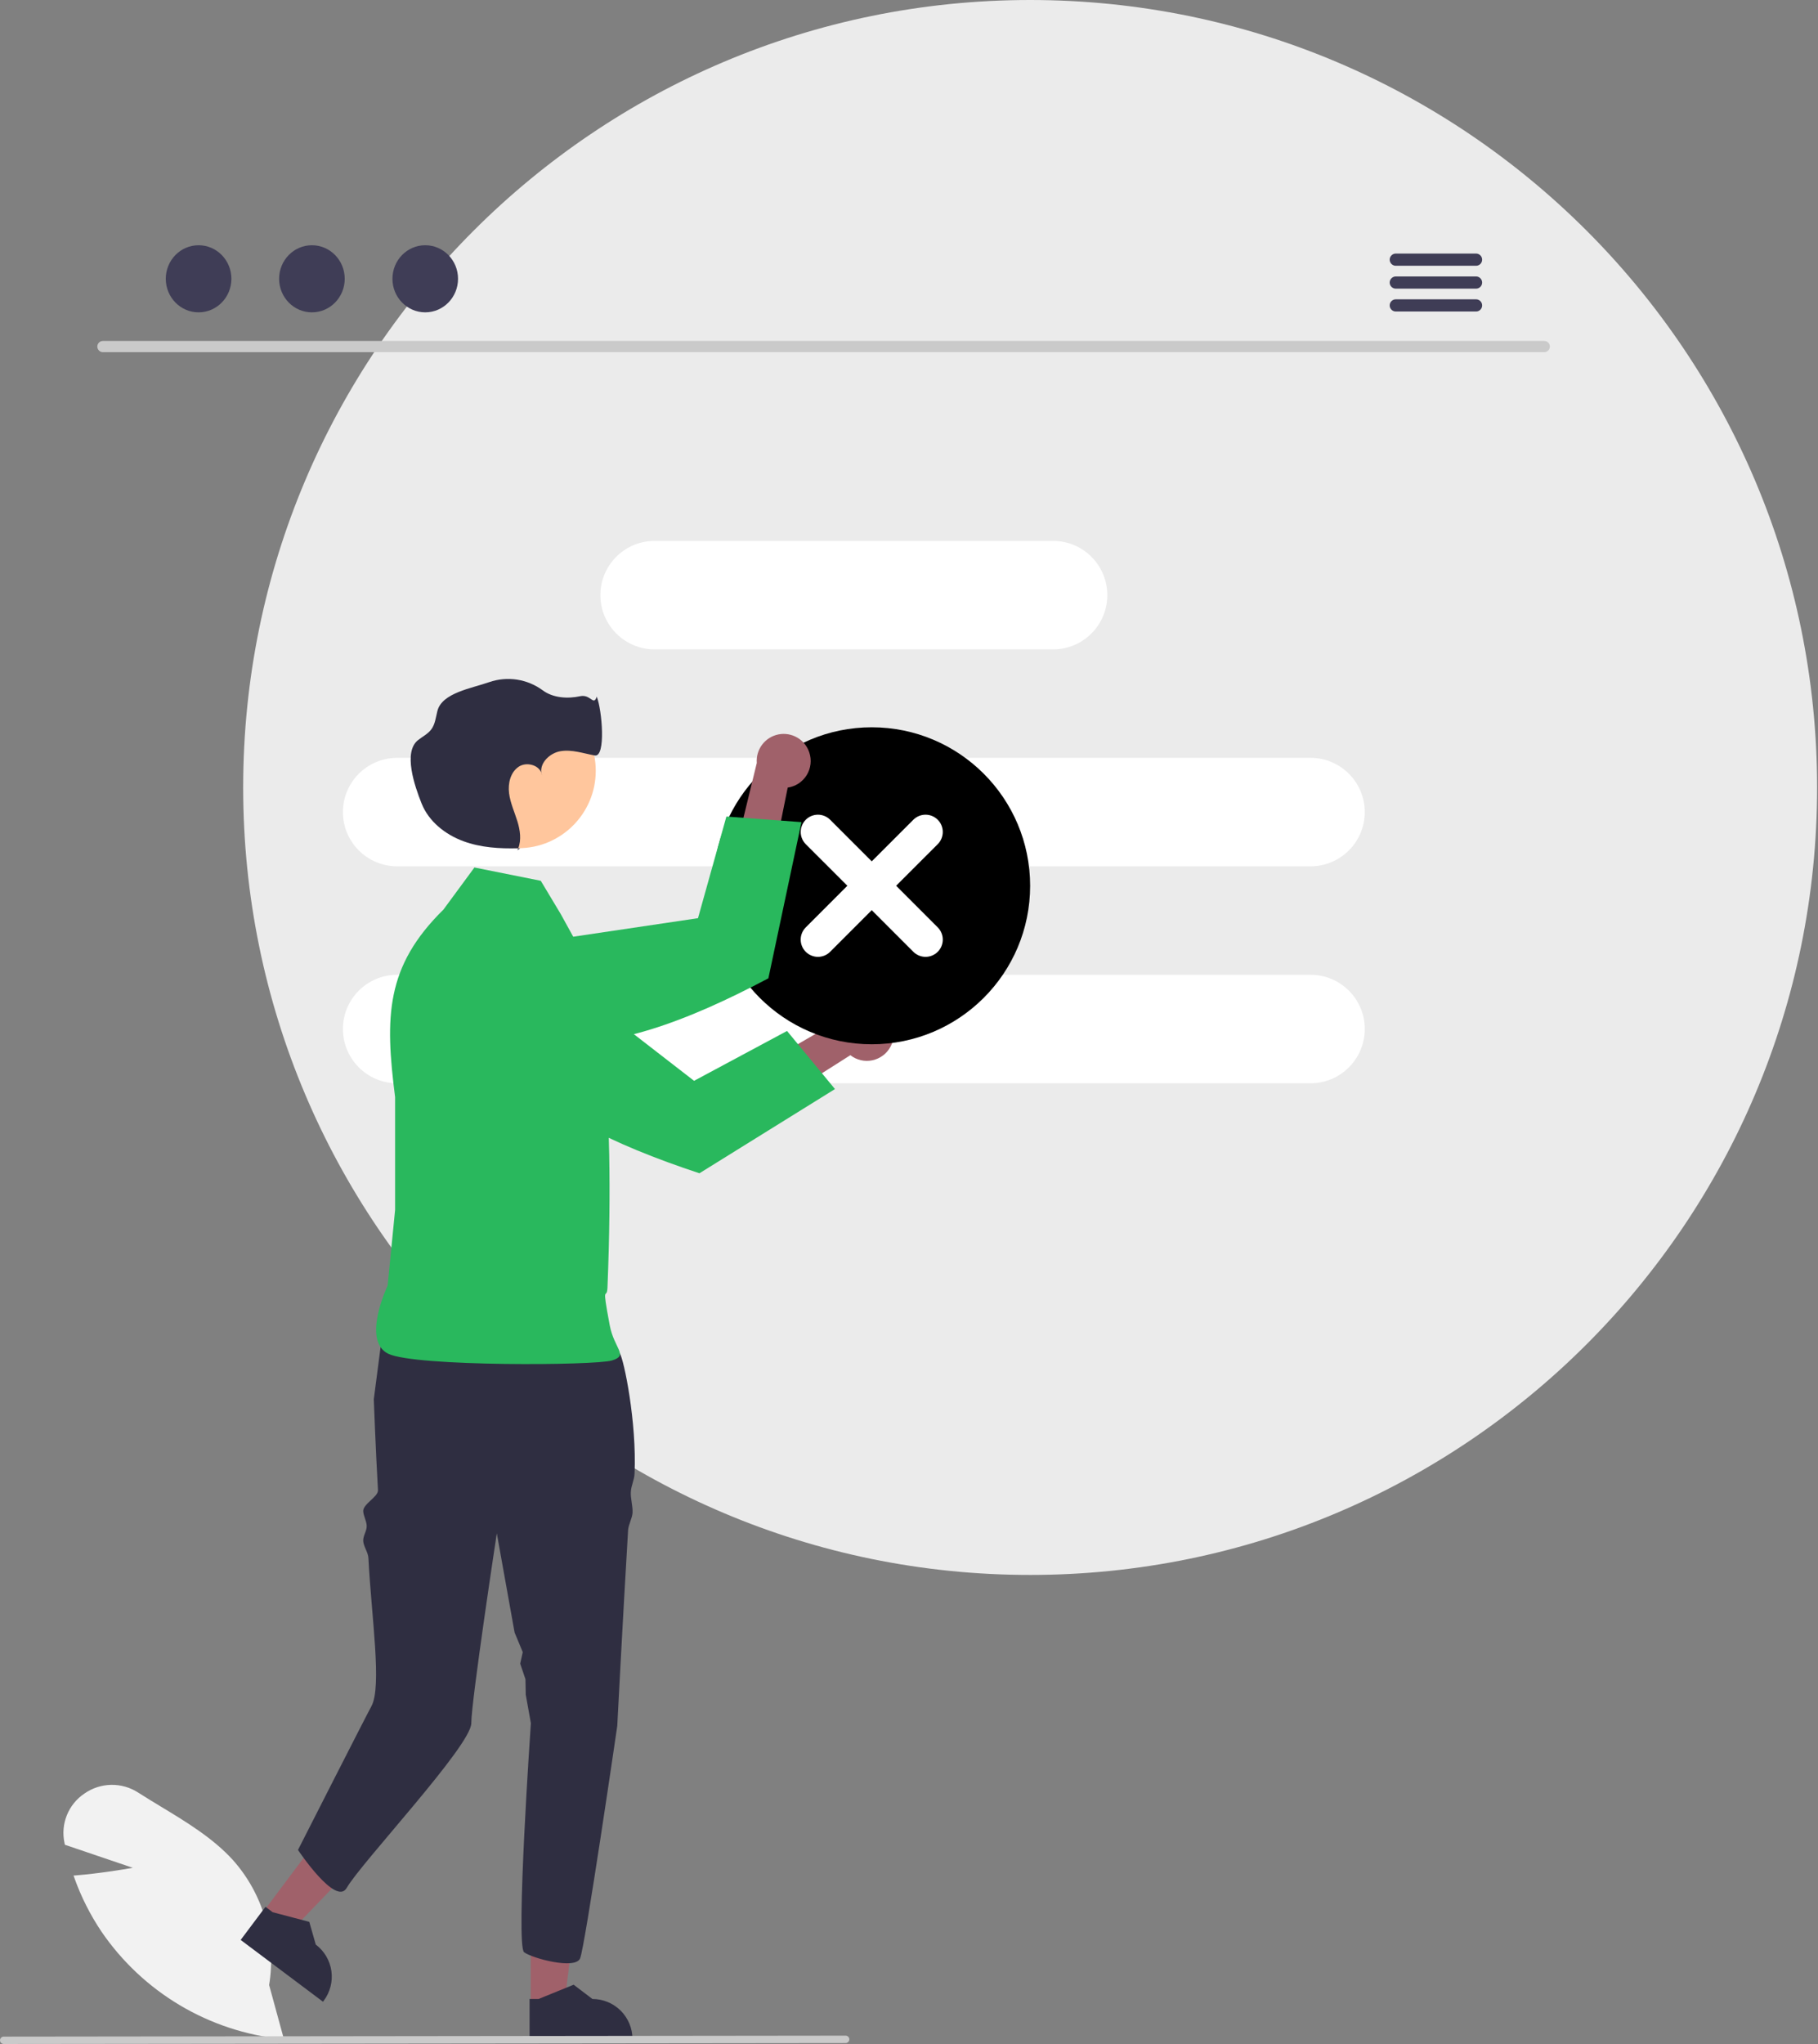 <svg width="89" height="100" viewBox="0 0 89 100" fill="none" xmlns="http://www.w3.org/2000/svg">
<rect x="0" y="0" width="89" height="100" fill="#808080" stroke="none"/>
<g clip-path="url(#clip0_1201_1588)">
<path d="M50.43 77.052C71.707 77.052 88.956 59.803 88.956 38.526C88.956 17.249 71.707 0 50.43 0C29.152 0 11.904 17.249 11.904 38.526C11.904 59.803 29.152 77.052 50.43 77.052Z" fill="#EBEBEB"/>
<path d="M75.606 17.229H5.032C4.96 17.227 4.892 17.198 4.842 17.146C4.792 17.095 4.764 17.026 4.764 16.955C4.764 16.883 4.792 16.814 4.842 16.763C4.892 16.712 4.96 16.682 5.032 16.681H75.606C75.677 16.682 75.746 16.712 75.796 16.763C75.846 16.814 75.874 16.883 75.874 16.955C75.874 17.026 75.846 17.095 75.796 17.146C75.746 17.198 75.677 17.227 75.606 17.229Z" fill="#CACACA"/>
<path d="M9.722 15.281C10.609 15.281 11.328 14.546 11.328 13.64C11.328 12.733 10.609 11.998 9.722 11.998C8.835 11.998 8.116 12.733 8.116 13.64C8.116 14.546 8.835 15.281 9.722 15.281Z" fill="#3F3D56"/>
<path d="M15.27 15.281C16.157 15.281 16.876 14.546 16.876 13.64C16.876 12.733 16.157 11.998 15.27 11.998C14.383 11.998 13.664 12.733 13.664 13.64C13.664 14.546 14.383 15.281 15.27 15.281Z" fill="#3F3D56"/>
<path d="M20.817 15.281C21.704 15.281 22.423 14.546 22.423 13.64C22.423 12.733 21.704 11.998 20.817 11.998C19.93 11.998 19.212 12.733 19.212 13.64C19.212 14.546 19.93 15.281 20.817 15.281Z" fill="#3F3D56"/>
<path d="M72.266 12.405H68.325C68.247 12.407 68.172 12.439 68.118 12.495C68.063 12.55 68.032 12.626 68.032 12.704C68.032 12.782 68.063 12.857 68.118 12.913C68.172 12.968 68.247 13.001 68.325 13.002H72.266C72.344 13.001 72.418 12.968 72.473 12.913C72.528 12.857 72.558 12.782 72.558 12.704C72.558 12.626 72.528 12.55 72.473 12.495C72.418 12.439 72.344 12.407 72.266 12.405Z" fill="#3F3D56"/>
<path d="M72.266 13.525H68.325C68.247 13.527 68.172 13.559 68.118 13.615C68.063 13.671 68.032 13.746 68.032 13.824C68.032 13.902 68.063 13.977 68.118 14.033C68.172 14.088 68.247 14.121 68.325 14.122H72.266C72.344 14.121 72.418 14.088 72.473 14.033C72.528 13.977 72.558 13.902 72.558 13.824C72.558 13.746 72.528 13.671 72.473 13.615C72.418 13.559 72.344 13.527 72.266 13.525Z" fill="#3F3D56"/>
<path d="M72.266 14.644H68.325C68.247 14.645 68.172 14.677 68.118 14.733C68.063 14.789 68.032 14.864 68.032 14.942C68.032 15.02 68.063 15.095 68.118 15.151C68.172 15.207 68.247 15.239 68.325 15.24H72.266C72.344 15.239 72.418 15.207 72.473 15.151C72.528 15.095 72.558 15.02 72.558 14.942C72.558 14.864 72.528 14.789 72.473 14.733C72.418 14.677 72.344 14.645 72.266 14.644Z" fill="#3F3D56"/>
<path d="M51.554 26.463H32.045C30.579 26.463 29.392 27.651 29.392 29.117V29.117C29.392 30.582 30.579 31.77 32.045 31.77H51.554C53.02 31.77 54.208 30.582 54.208 29.117C54.208 27.651 53.02 26.463 51.554 26.463Z" fill="white"/>
<path d="M64.158 37.077H19.442C17.976 37.077 16.788 38.265 16.788 39.73V39.73C16.788 41.195 17.976 42.383 19.442 42.383H64.158C65.623 42.383 66.811 41.195 66.811 39.73C66.811 38.265 65.623 37.077 64.158 37.077Z" fill="white"/>
<path d="M64.158 47.69H19.442C17.976 47.69 16.788 48.878 16.788 50.343V50.343C16.788 51.809 17.976 52.997 19.442 52.997H64.158C65.623 52.997 66.811 51.809 66.811 50.343C66.811 48.878 65.623 47.69 64.158 47.69Z" fill="white"/>
<path d="M13.9 99.766L13.795 99.756C12.031 99.574 10.328 99.01 8.803 98.103C7.279 97.197 5.971 95.969 4.969 94.505C4.414 93.68 3.965 92.788 3.632 91.85L3.6 91.761L3.695 91.753C4.824 91.662 5.985 91.471 6.5 91.38L3.176 90.253L3.156 90.155C3.059 89.702 3.101 89.231 3.275 88.802C3.448 88.374 3.747 88.007 4.131 87.749C4.516 87.479 4.973 87.33 5.444 87.322C5.914 87.314 6.376 87.447 6.771 87.704C7.132 87.935 7.511 88.164 7.877 88.386C9.135 89.147 10.436 89.933 11.411 91.01C12.141 91.832 12.678 92.807 12.983 93.863C13.289 94.92 13.354 96.031 13.175 97.116L13.9 99.766Z" fill="#F2F2F2"/>
<path d="M25.983 98.114L27.621 98.114L28.4 91.794L25.982 91.795L25.983 98.114Z" fill="#A0616A"/>
<path d="M25.925 99.823L30.963 99.822V99.759C30.963 99.239 30.756 98.74 30.389 98.372C30.021 98.004 29.522 97.798 29.002 97.798H29.002L28.082 97.1L26.365 97.798L25.925 97.798L25.925 99.823Z" fill="#2F2E41"/>
<path d="M12.854 93.576L14.164 94.559L18.58 89.972L16.646 88.522L12.854 93.576Z" fill="#A0616A"/>
<path d="M11.782 94.909L15.812 97.932L15.85 97.881C16.162 97.465 16.296 96.942 16.223 96.427C16.149 95.912 15.874 95.448 15.458 95.136L15.458 95.135L15.141 94.025L13.349 93.553L12.997 93.289L11.782 94.909Z" fill="#2F2E41"/>
<path d="M18.299 68.46C18.299 68.46 18.39 70.927 18.504 72.905C18.523 73.229 17.763 73.582 17.782 73.935C17.795 74.169 17.938 74.397 17.951 74.641C17.965 74.898 17.768 75.127 17.782 75.393C17.796 75.653 18.021 75.952 18.035 76.219C18.181 79.087 18.71 82.52 18.18 83.48C17.919 83.953 14.588 90.506 14.588 90.506C14.588 90.506 16.444 93.29 16.974 92.362C17.674 91.137 23.072 85.402 23.072 84.307C23.072 83.214 24.321 75.017 24.321 75.017L25.192 79.868L25.591 80.829L25.466 81.393L25.724 82.154L25.738 82.908L25.989 84.307C25.989 84.307 25.233 95.21 25.659 95.514C26.085 95.819 28.152 96.366 28.396 95.819C28.639 95.271 30.218 84.44 30.218 84.44C30.218 84.44 30.473 79.476 30.748 74.863C30.764 74.595 30.952 74.272 30.967 74.008C30.984 73.701 30.865 73.304 30.881 73.007C30.898 72.666 31.049 72.426 31.064 72.1C31.177 69.58 30.544 66.511 30.342 66.209C29.734 65.296 29.186 64.567 29.186 64.567C29.186 64.567 20.991 61.874 18.8 64.611L18.299 68.46Z" fill="#2F2E41"/>
<path d="M26.474 43.092L23.225 42.442L21.709 44.5C18.88 47.282 18.837 49.737 19.342 53.672V59.196L18.976 62.898C18.976 62.898 17.682 65.605 19.017 66.235C20.352 66.865 29.118 66.811 29.956 66.56C30.793 66.308 30.067 65.999 29.847 64.827C29.434 62.625 29.71 63.687 29.739 62.986C30.146 52.928 29.197 48.798 29.101 47.713L27.449 44.716L26.474 43.092Z" fill="#29B85D"/>
<path d="M43.598 51.202C43.509 51.371 43.383 51.52 43.23 51.635C43.077 51.751 42.9 51.832 42.712 51.873C42.525 51.913 42.33 51.912 42.143 51.869C41.956 51.826 41.781 51.742 41.629 51.624L34.612 56.08L34.633 53.654L41.449 49.698C41.664 49.457 41.96 49.303 42.281 49.266C42.602 49.228 42.926 49.31 43.191 49.495C43.456 49.681 43.644 49.956 43.719 50.271C43.794 50.586 43.751 50.917 43.598 51.202Z" fill="#A0616A"/>
<path d="M23.909 45.901L23.11 45.816C22.747 45.779 22.38 45.836 22.046 45.982C21.712 46.128 21.421 46.358 21.202 46.649C21.031 46.874 20.908 47.132 20.841 47.406L20.841 47.409C20.743 47.813 20.766 48.236 20.908 48.627C21.05 49.018 21.304 49.358 21.639 49.605L24.398 51.639C26.334 54.255 29.973 55.991 34.241 57.401L40.876 53.281L38.529 50.439L33.978 52.878L27.214 47.641L27.21 47.638L24.635 45.979L23.909 45.901Z" fill="#29B85D"/>
<path d="M25.376 41.497C27.468 41.497 29.165 39.8 29.165 37.708C29.165 35.615 27.468 33.919 25.376 33.919C23.284 33.919 21.587 35.615 21.587 37.708C21.587 39.8 23.284 41.497 25.376 41.497Z" fill="#FFC69D"/>
<path d="M25.464 41.497C25.433 41.498 25.402 41.499 25.372 41.5C25.359 41.533 25.345 41.567 25.328 41.6L25.464 41.497Z" fill="#2F2E41"/>
<path d="M26.503 37.812C26.509 37.85 26.518 37.887 26.531 37.922C26.526 37.885 26.517 37.848 26.503 37.812Z" fill="#2F2E41"/>
<path d="M29.213 34.081C29.057 34.565 28.918 33.951 28.405 34.061C27.788 34.194 27.07 34.149 26.564 33.77C26.193 33.498 25.762 33.32 25.307 33.25C24.852 33.181 24.387 33.223 23.952 33.372C23.087 33.678 21.638 33.894 21.413 34.783C21.335 35.092 21.304 35.428 21.114 35.684C20.948 35.908 20.686 36.035 20.467 36.208C19.727 36.79 20.292 38.443 20.642 39.317C20.993 40.191 21.796 40.827 22.679 41.153C23.533 41.469 24.46 41.525 25.372 41.5C25.53 41.089 25.462 40.614 25.331 40.188C25.189 39.726 24.98 39.281 24.921 38.802C24.861 38.323 24.991 37.779 25.393 37.511C25.762 37.265 26.363 37.415 26.503 37.813C26.421 37.315 26.925 36.834 27.445 36.75C28.002 36.659 28.56 36.86 29.116 36.96C29.672 37.06 29.474 34.72 29.213 34.081Z" fill="#2F2E41"/>
<path d="M42.676 51.09C46.958 51.09 50.43 47.618 50.43 43.336C50.43 39.053 46.958 35.582 42.676 35.582C38.394 35.582 34.922 39.053 34.922 43.336C34.922 47.618 38.394 51.09 42.676 51.09Z" fill="black"/>
<path d="M44.713 40.105L42.676 42.141L40.639 40.105C40.481 39.947 40.266 39.858 40.042 39.858C39.819 39.858 39.604 39.947 39.446 40.105C39.288 40.263 39.199 40.478 39.199 40.702C39.199 40.926 39.287 41.14 39.445 41.299L41.482 43.335L39.445 45.372C39.287 45.531 39.198 45.745 39.198 45.969C39.198 46.193 39.287 46.408 39.445 46.566C39.604 46.724 39.819 46.813 40.042 46.813C40.266 46.813 40.481 46.724 40.639 46.566L42.676 44.529L44.713 46.566C44.871 46.724 45.086 46.813 45.31 46.813C45.533 46.813 45.748 46.724 45.906 46.566C46.065 46.407 46.154 46.193 46.154 45.969C46.154 45.745 46.065 45.531 45.907 45.372L43.87 43.335L45.907 41.299C46.065 41.14 46.154 40.926 46.154 40.702C46.154 40.478 46.065 40.263 45.906 40.105C45.748 39.947 45.533 39.858 45.31 39.858C45.086 39.858 44.871 39.947 44.713 40.105V40.105Z" fill="white"/>
<path d="M39.621 36.819C39.681 37.001 39.701 37.194 39.679 37.385C39.656 37.575 39.593 37.759 39.492 37.922C39.391 38.086 39.255 38.225 39.095 38.331C38.934 38.436 38.752 38.505 38.562 38.532L36.92 46.68L35.183 44.986L37.048 37.329C37.023 37.007 37.117 36.686 37.312 36.429C37.507 36.171 37.79 35.994 38.107 35.931C38.425 35.868 38.754 35.924 39.033 36.087C39.312 36.251 39.521 36.511 39.621 36.819Z" fill="#A0616A"/>
<path d="M22.164 47.357L21.55 47.875C21.272 48.111 21.059 48.415 20.933 48.757C20.807 49.099 20.772 49.468 20.83 49.828C20.875 50.107 20.976 50.374 21.127 50.613L21.129 50.614C21.352 50.965 21.674 51.241 22.055 51.41C22.435 51.578 22.856 51.63 23.266 51.559L26.644 50.977C29.872 51.391 33.644 49.967 37.616 47.863L39.236 40.222L35.561 39.948L34.17 44.921L25.708 46.177L25.703 46.177L22.724 46.887L22.164 47.357Z" fill="#29B85D"/>
<path d="M41.399 99.954L0.181 100C0.133 100 0.087 99.981 0.053 99.947C0.019 99.913 0 99.867 0 99.82C0 99.772 0.019 99.726 0.053 99.692C0.087 99.658 0.133 99.639 0.181 99.639L41.399 99.592C41.447 99.592 41.492 99.611 41.526 99.645C41.56 99.679 41.579 99.725 41.579 99.773C41.579 99.821 41.56 99.867 41.526 99.901C41.492 99.934 41.447 99.954 41.399 99.954Z" fill="#CACACA"/>
</g>
<defs>
<clipPath id="clip0_1201_1588">
<rect width="88.956" height="100" fill="white"/>
</clipPath>
</defs>
</svg>
